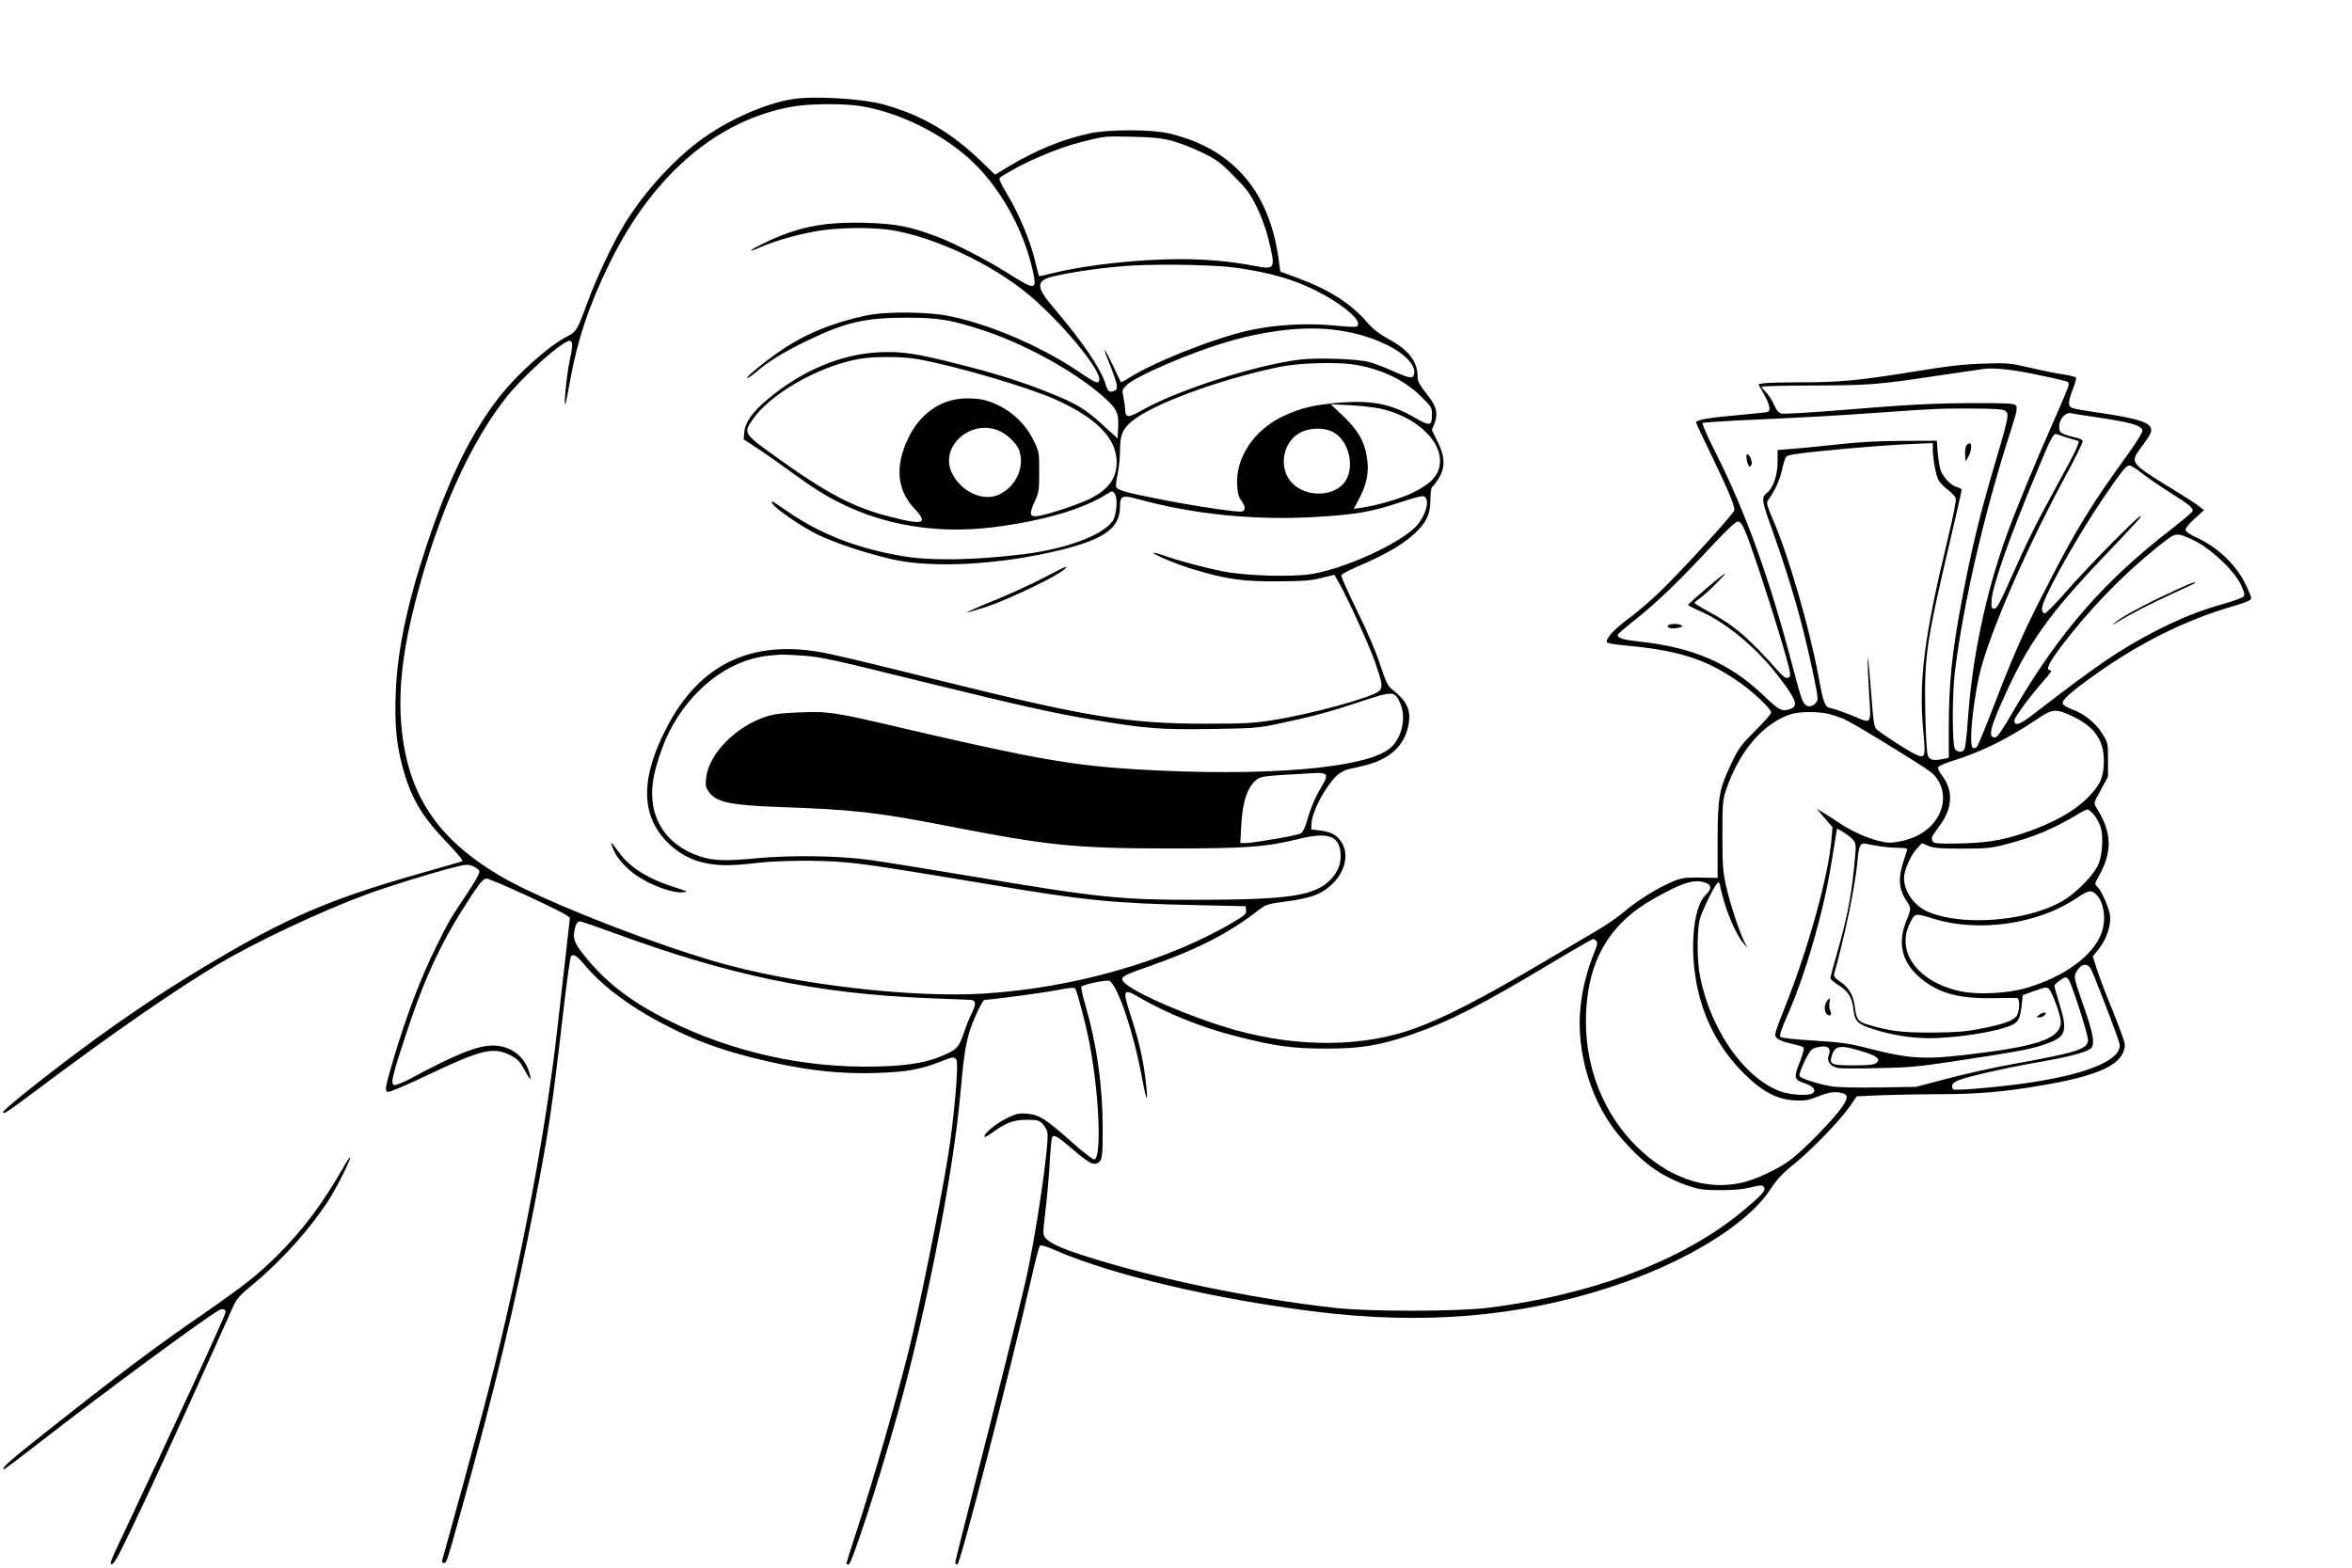<?xml version="1.0" standalone="no"?>
<!DOCTYPE svg PUBLIC "-//W3C//DTD SVG 20010904//EN"
 "http://www.w3.org/TR/2001/REC-SVG-20010904/DTD/svg10.dtd">
<svg version="1.0" xmlns="http://www.w3.org/2000/svg"
 width="1470pt" height="980pt" viewBox="0 0 1470 980"
 preserveAspectRatio="xMidYMid meet">

<g transform="translate(0,980) scale(0.1,-0.1)"
fill="#000000" stroke="none">
<path d="M4950 9180 c-171 -29 -391 -126 -560 -247 -173 -125 -358 -326 -482
-526 -72 -115 -177 -336 -238 -502 -61 -166 -69 -179 -118 -204 -121 -61 -320
-239 -434 -386 -175 -225 -315 -511 -454 -932 -122 -368 -183 -661 -191 -928
-6 -183 4 -295 38 -430 53 -206 119 -321 283 -492 69 -72 103 -115 95 -117 -8
-3 -120 -35 -249 -72 -527 -149 -792 -258 -1197 -490 -331 -190 -629 -386
-948 -624 -240 -179 -475 -368 -475 -381 0 -19 16 -8 250 167 428 321 833 601
1090 754 237 141 633 328 923 436 126 47 392 130 545 170 85 22 96 22 128 9
19 -8 37 -21 40 -30 4 -10 -24 -62 -78 -143 -106 -158 -112 -169 -187 -320
-102 -204 -195 -450 -277 -730 -49 -169 -50 -180 -29 -188 8 -3 124 46 257
110 327 155 401 173 506 120 42 -21 59 -37 82 -78 44 -79 51 -86 43 -51 -23
115 -116 189 -233 189 -97 0 -228 -53 -508 -203 -52 -28 -100 -47 -109 -44
-23 9 -12 58 81 337 119 358 223 575 401 845 55 83 75 107 95 109 22 2 441
-190 501 -230 l21 -14 -21 -189 c-12 -105 -38 -329 -57 -500 -78 -697 -253
-1598 -465 -2395 -59 -219 -236 -870 -255 -932 -3 -12 0 -18 10 -18 17 0 16
-5 105 315 208 746 346 1323 465 1941 83 431 106 582 171 1143 24 211 48 388
54 394 16 16 37 3 92 -63 112 -132 293 -265 519 -379 166 -85 319 -141 516
-191 297 -76 535 -106 788 -97 182 6 272 22 395 71 77 31 87 32 99 9 15 -29
-16 -375 -54 -608 -48 -296 -182 -960 -244 -1206 -83 -330 -220 -806 -330
-1142 -33 -101 -60 -187 -60 -191 0 -3 6 -6 14 -6 19 0 193 535 307 945 175
624 344 1485 389 1975 22 242 32 314 56 400 20 72 84 210 98 210 41 0 361 43
450 60 86 17 111 19 117 9 13 -22 67 -228 88 -339 61 -316 78 -719 30 -728 -8
-1 -69 45 -135 104 -164 147 -210 177 -285 182 -54 4 -68 1 -134 -32 -66 -33
-144 -100 -131 -113 3 -3 27 11 54 31 80 58 128 76 210 76 64 0 76 -3 97 -24
13 -13 27 -37 31 -52 15 -61 -73 -663 -140 -949 -44 -190 -175 -713 -322
-1287 -63 -245 -114 -451 -114 -457 0 -6 6 -11 13 -11 19 0 331 1209 463 1789
24 107 48 199 53 204 6 6 44 -5 103 -31 348 -152 990 -303 1618 -381 671 -84
1269 -34 1839 151 467 152 859 390 1005 612 44 66 76 101 151 161 110 89 288
273 348 361 l42 61 164 7 c90 3 246 6 346 6 235 0 397 13 622 51 391 64 543
138 543 262 0 12 -34 105 -75 207 -42 102 -87 220 -100 263 l-25 78 40 50 c46
59 74 143 68 203 -6 50 -53 158 -79 182 -19 17 -18 18 9 68 86 153 82 274 -16
428 -17 28 -17 29 28 110 l45 83 0 106 c0 104 0 107 -37 165 -41 66 -114 124
-193 152 -29 11 -51 25 -53 35 -4 22 47 68 186 168 284 205 579 353 880 440
85 25 112 37 112 50 0 9 -18 53 -40 96 -55 111 -168 219 -286 275 -61 28 -84
44 -84 58 0 10 26 41 58 69 l57 52 -29 23 c-15 13 -93 63 -173 112 -259 159
-262 162 -193 254 23 30 48 67 56 82 37 70 -29 97 -356 144 -63 9 -123 20
-132 25 -24 13 -23 36 7 115 14 36 23 69 20 74 -2 4 -39 13 -82 20 -43 6 -136
25 -208 42 -123 28 -138 30 -290 25 -124 -4 -222 -15 -440 -51 -343 -55 -455
-66 -706 -66 -108 0 -210 -3 -228 -6 l-31 -6 35 -63 c36 -64 44 -102 23 -110
-7 -3 -91 -11 -185 -20 -170 -14 -263 -30 -263 -45 0 -4 44 -99 99 -211 99
-205 141 -305 141 -337 0 -20 -334 -386 -475 -520 -54 -52 -140 -125 -192
-163 -87 -65 -137 -120 -130 -144 2 -5 44 -13 93 -18 355 -31 526 -85 739
-235 86 -60 195 -164 195 -186 0 -8 -44 -59 -99 -113 -87 -87 -104 -109 -145
-195 -82 -171 -90 -217 -91 -489 l0 -237 -110 2 c-100 1 -116 -2 -178 -28 -88
-37 -216 -117 -298 -187 -36 -31 -110 -82 -165 -114 -54 -32 -207 -122 -339
-200 -377 -223 -611 -344 -800 -413 -322 -118 -726 -122 -1124 -11 -268 75
-637 233 -696 299 -27 30 -13 40 145 95 311 109 504 207 690 351 53 41 59 43
180 59 151 21 213 43 274 97 99 86 124 211 59 289 -30 36 -59 49 -128 58 l-50
6 2 38 c5 76 79 218 153 294 18 18 49 37 69 42 20 5 66 16 102 24 168 39 263
129 284 268 13 85 -15 140 -104 209 -27 21 -39 46 -77 160 -27 84 -83 212
-145 338 -55 112 -98 209 -96 216 3 7 45 30 94 51 195 83 310 152 383 228 60
62 80 110 80 195 0 41 5 74 11 78 6 3 24 27 40 52 43 68 41 139 -7 233 l-35
71 17 43 c21 56 13 100 -29 155 -70 92 -77 105 -77 135 0 95 -56 168 -181 235
-60 33 -96 61 -137 108 -104 119 -240 204 -439 277 l-101 37 -12 87 c-60 423
-292 686 -685 777 -112 26 -375 26 -495 0 -171 -37 -335 -104 -508 -208 l-83
-50 -88 85 c-187 180 -370 287 -605 353 -134 38 -445 56 -576 34z m441 -45
c229 -40 485 -165 662 -323 190 -169 342 -436 402 -705 27 -124 19 -125 -165
-9 -124 78 -324 181 -432 222 -164 63 -258 82 -448 87 -259 7 -420 -24 -629
-124 -98 -47 -122 -70 -30 -29 84 37 206 73 330 97 148 29 389 32 522 5 296
-58 658 -241 877 -442 248 -228 453 -504 374 -504 -8 0 -43 20 -77 43 -235
165 -557 309 -828 368 -138 31 -408 34 -539 6 -196 -42 -363 -109 -502 -200
-100 -65 -238 -175 -238 -189 0 -6 24 10 53 34 79 68 168 123 313 194 247 120
370 149 639 148 197 0 274 -14 485 -84 275 -92 605 -281 764 -436 61 -59 69
-83 64 -177 l-3 -58 -94 86 c-108 99 -168 135 -341 203 -174 69 -320 115 -564
177 -263 66 -347 79 -489 73 -239 -11 -482 -113 -697 -292 -95 -79 -142 -145
-148 -205 l-4 -47 88 -58 c49 -32 136 -93 194 -136 58 -42 137 -98 177 -123
318 -204 703 -284 1108 -232 310 40 553 112 704 207 33 21 34 21 48 2 21 -27
12 -138 -14 -173 -67 -89 -289 -172 -553 -205 -313 -39 -587 -43 -767 -11
-282 49 -504 136 -711 278 -105 72 -103 70 -96 52 11 -28 177 -144 279 -194
109 -54 296 -116 470 -157 255 -59 688 -34 1066 61 265 67 358 136 359 266 0
70 14 76 108 50 344 -95 729 -135 1109 -113 249 14 354 32 522 88 73 25 143
44 155 42 43 -6 28 -97 -29 -172 -79 -104 -425 -269 -653 -312 -124 -23 -425
-15 -572 15 -126 26 -259 62 -357 95 -40 14 -73 23 -73 20 0 -12 152 -74 248
-103 211 -63 307 -76 527 -75 163 1 214 5 278 22 l77 19 29 -51 c53 -92 191
-396 225 -494 46 -135 50 -158 27 -181 -39 -39 -424 -145 -666 -183 -119 -19
-181 -22 -415 -22 -492 0 -744 41 -1698 278 -299 75 -600 147 -670 161 -463
95 -795 -58 -1005 -463 -163 -313 -163 -542 -2 -711 67 -70 150 -117 242 -136
86 -18 166 -18 318 0 142 17 405 19 564 4 132 -12 317 -41 891 -137 594 -101
780 -119 1291 -130 l314 -7 3 -25 c3 -22 -7 -32 -77 -73 -410 -244 -998 -413
-1560 -448 -459 -29 -1204 60 -1684 201 -444 130 -1107 394 -1344 536 -395
235 -575 510 -614 933 -20 222 6 463 86 776 140 547 347 1009 584 1299 70 85
209 218 299 287 103 78 114 68 82 -78 -18 -84 -39 -297 -26 -268 3 6 16 73 30
150 46 254 118 468 246 730 271 552 672 896 1145 979 108 19 332 20 436 1z
m1929 -214 c47 -12 132 -45 190 -73 93 -45 115 -61 200 -147 81 -81 103 -111
143 -191 26 -52 58 -138 71 -190 51 -207 51 -208 -94 -180 -149 27 -290 40
-455 40 -253 0 -577 -35 -780 -84 -55 -14 -101 -24 -101 -23 -1 1 -13 48 -27
104 -31 126 -99 287 -174 412 -44 74 -52 95 -42 102 135 89 350 182 514 223
145 36 136 35 310 31 121 -2 181 -8 245 -24z m415 -796 c208 -31 347 -71 486
-140 146 -72 272 -171 267 -209 -3 -24 3 -24 -186 -8 -147 12 -332 1 -475 -29
-213 -43 -608 -198 -770 -301 -26 -17 -49 -29 -51 -27 -2 2 -24 48 -49 102
-49 104 -71 132 -35 45 67 -168 72 -192 38 -203 -27 -9 -37 -1 -50 43 -33 103
-139 259 -328 482 -110 129 -108 168 9 194 131 30 332 57 484 66 202 11 538 4
660 -15z m590 -385 c130 -15 238 -45 341 -95 120 -58 191 -137 170 -190 -8
-23 -30 -19 -129 25 -49 22 -115 47 -146 56 -77 21 -331 30 -446 15 -282 -37
-757 -191 -977 -315 -89 -51 -104 -50 -106 8 -1 18 -6 53 -11 76 -9 40 -8 45
20 72 55 56 407 207 633 272 241 70 468 96 651 76z m-2584 -186 c243 -45 672
-171 848 -248 247 -109 377 -233 389 -371 9 -111 -39 -187 -156 -248 -69 -36
-254 -99 -330 -112 -57 -9 -62 9 -26 88 27 58 29 70 29 188 0 124 0 125 -38
201 -60 122 -176 215 -312 249 -24 6 -79 10 -122 8 -148 -7 -276 -99 -348
-251 -82 -173 -69 -321 39 -436 90 -96 60 -107 -152 -52 -225 57 -391 144
-697 363 -218 156 -219 158 -164 240 105 158 402 331 655 381 95 19 284 19
385 0z m2735 -35 c163 -29 299 -94 402 -194 69 -67 72 -73 72 -117 0 -71 -13
-74 -107 -19 -150 87 -272 111 -481 93 -155 -14 -232 -33 -339 -82 -183 -85
-301 -260 -291 -432 3 -49 9 -75 26 -97 26 -35 28 -59 6 -68 -20 -8 -264 28
-494 72 -226 44 -286 60 -294 81 -3 9 1 45 9 80 8 36 15 101 15 145 0 97 14
134 71 183 127 108 545 263 924 342 124 26 373 33 481 13z m4269 -64 c92 -19
171 -38 176 -41 5 -3 9 -12 9 -19 0 -8 -45 -117 -101 -242 -115 -260 -231
-542 -290 -706 -129 -358 -213 -761 -240 -1147 -6 -91 -15 -173 -21 -182 -11
-23 -41 -23 -59 -1 -18 21 -19 336 -1 483 53 430 185 1000 349 1507 38 117 43
145 33 158 -10 13 -49 15 -244 15 -259 0 -419 -8 -880 -46 -176 -14 -330 -23
-343 -19 -16 4 -31 21 -47 58 -13 28 -35 63 -50 76 -14 14 -26 28 -26 33 0 4
141 8 313 8 356 1 412 5 777 60 146 22 281 41 300 44 69 8 180 -4 345 -39z
m-4115 -210 c208 -47 369 -187 370 -323 0 -89 -48 -143 -181 -207 -72 -34
-217 -76 -311 -89 l-47 -7 39 74 c45 88 58 164 42 255 -16 96 -55 162 -145
249 l-80 76 119 -6 c66 -3 153 -13 194 -22z m3905 -15 c23 -19 20 -36 -79
-371 -84 -284 -137 -506 -195 -814 -61 -322 -81 -518 -81 -791 l0 -191 -31 -7
c-65 -13 -89 -8 -100 22 -7 15 -13 130 -16 272 -7 344 7 439 153 1060 41 173
74 320 74 327 0 6 -13 14 -28 18 -34 7 -84 57 -102 102 -7 18 -15 68 -19 110
l-6 78 -215 -1 c-148 -1 -274 -7 -405 -22 -104 -12 -232 -24 -282 -28 l-93 -7
0 -76 c0 -80 -27 -160 -64 -190 -40 -33 -38 -42 35 -247 82 -231 144 -433 193
-629 43 -176 86 -378 86 -410 0 -33 -41 -61 -68 -46 -25 14 -33 35 -87 241
-147 561 -293 965 -486 1348 -48 94 -83 175 -78 178 5 3 98 9 207 15 456 21
622 30 887 49 364 26 397 27 606 26 137 -1 180 -4 194 -16z m545 -35 c238 -34
310 -55 310 -89 0 -11 -41 -77 -91 -146 -227 -313 -321 -466 -493 -801 -153
-295 -213 -431 -336 -749 -56 -146 -107 -271 -115 -279 -7 -7 -19 -10 -25 -6
-30 18 10 365 61 531 84 281 298 762 518 1167 62 114 111 214 108 221 -3 7
-23 17 -44 21 -21 4 -53 13 -70 20 -29 12 -33 19 -33 50 0 45 40 90 73 82 12
-3 74 -13 137 -22z m-6823 -94 c46 -24 98 -76 112 -114 39 -104 -19 -231 -128
-280 -101 -45 -241 23 -294 142 -75 170 136 342 310 252z m2073 -1 c97 -49
139 -210 81 -304 -66 -106 -258 -109 -344 -6 -79 94 -46 254 64 308 58 29 145
30 199 2z m4590 -36 c30 -9 61 -18 68 -20 14 -4 -12 -60 -138 -290 -119 -216
-183 -345 -280 -564 -69 -158 -90 -195 -105 -195 -17 0 -20 6 -18 48 3 88 108
388 283 807 87 211 105 244 123 236 7 -2 37 -12 67 -22z m-840 -71 c0 -59 19
-163 36 -195 8 -15 34 -42 57 -59 23 -17 45 -40 50 -51 5 -13 -12 -100 -47
-247 -153 -634 -186 -898 -154 -1229 14 -153 11 -159 -67 -119 -54 29 -181
111 -222 144 -20 17 -23 34 -38 228 -9 116 -18 215 -20 220 -5 10 0 -111 11
-285 7 -113 1 -121 -68 -91 -68 30 -146 58 -179 65 -34 7 -42 28 -74 201 -58
308 -186 750 -285 979 -34 79 -41 102 -32 115 43 60 74 126 88 188 8 39 21 78
27 87 9 12 59 20 207 35 252 26 498 44 653 49 l57 2 0 -37z m1306 -150 c33
-27 109 -79 169 -117 128 -80 155 -103 148 -121 -2 -8 -62 -58 -131 -112 -425
-328 -703 -648 -987 -1135 -72 -125 -102 -168 -116 -168 -45 0 -33 56 59 258
147 327 276 510 611 862 222 233 259 274 236 262 -32 -16 -333 -323 -463 -472
-65 -74 -125 -135 -133 -135 -8 0 -15 12 -17 27 -6 50 210 440 386 698 113
166 140 200 161 200 10 0 44 -21 77 -47z m-2480 -360 c49 -110 260 -771 279
-876 6 -30 4 -38 -10 -44 -13 -4 -28 5 -54 34 -194 218 -276 289 -442 380 -49
26 -89 51 -89 55 0 3 15 15 33 27 34 21 183 170 156 155 -22 -12 -227 -187
-228 -195 -1 -4 33 -21 74 -39 160 -70 347 -224 480 -395 119 -153 137 -197
89 -215 -55 -21 -72 -13 -167 78 -214 206 -441 305 -787 342 -98 11 -130 21
-130 41 0 4 54 51 120 103 131 105 263 232 474 459 87 93 145 147 157 147 15
0 27 -16 45 -57z m2832 -75 c101 -57 229 -182 267 -262 20 -41 26 -63 19 -73
-5 -9 -64 -30 -129 -49 -147 -40 -279 -94 -439 -177 -215 -113 -351 -206 -753
-516 -82 -63 -113 -72 -113 -34 0 19 101 155 188 253 36 39 48 60 38 60 -33 0
-14 42 68 151 172 227 382 444 593 614 101 81 110 86 146 82 21 -3 72 -25 115
-49z m-8713 -707 c105 -8 199 -28 710 -155 644 -158 842 -203 1100 -246 326
-55 421 -62 734 -57 274 4 292 5 436 36 202 43 309 72 508 138 192 64 204 63
237 -10 40 -87 15 -213 -56 -279 -140 -131 -786 -186 -1599 -137 -391 24 -635
67 -1414 248 -463 109 -500 115 -676 108 -112 -4 -166 -10 -215 -26 -191 -61
-361 -235 -377 -385 -5 -46 -2 -59 17 -86 46 -65 136 -84 445 -95 461 -16 610
-33 1055 -120 625 -122 787 -138 1375 -139 482 0 607 9 815 60 176 44 248 20
258 -84 6 -64 -12 -115 -56 -164 -97 -107 -253 -132 -832 -133 -495 0 -616 12
-1435 150 -275 46 -556 91 -625 100 -197 26 -482 30 -700 10 -200 -19 -276
-16 -363 14 -211 73 -317 246 -286 465 11 83 57 222 100 308 135 268 369 450
614 478 86 10 97 10 230 1z m7941 -385 c137 -68 192 -160 182 -305 -6 -78 -24
-117 -87 -184 -88 -95 -231 -175 -422 -238 -137 -45 -238 -60 -418 -62 -107
-2 -133 1 -141 13 -13 19 -8 30 39 93 86 115 92 224 16 323 -15 19 -25 41 -22
48 3 7 44 25 92 40 185 58 349 140 535 266 90 61 112 62 226 6z m-1544 23 c29
-7 76 -22 103 -34 56 -24 479 -283 538 -328 84 -65 105 -178 52 -276 -47 -86
-130 -140 -246 -162 -54 -10 -74 -9 -129 5 -80 20 -170 62 -247 113 -32 22
-76 50 -98 63 l-40 24 49 -58 49 -57 -6 -72 c-18 -228 -144 -683 -290 -1050
-69 -176 -70 -178 -51 -197 10 -11 50 -26 87 -34 38 -8 73 -18 78 -23 6 -6 -1
-39 -21 -88 -40 -101 -38 -114 24 -135 56 -18 78 -42 58 -62 -21 -21 -148 -14
-212 12 -224 89 -427 382 -494 712 -19 89 -21 273 -5 350 12 60 107 250 120
242 5 -3 9 -11 9 -18 0 -8 11 -53 25 -100 29 -101 83 -218 120 -261 l26 -30
-20 40 c-34 71 -89 239 -113 347 -20 90 -23 130 -23 318 0 200 2 220 24 285
82 241 233 416 406 471 51 16 158 17 227 3z m-3148 -375 c23 -9 20 -25 -18
-88 -38 -63 -67 -134 -91 -219 -10 -34 -24 -61 -36 -67 -22 -13 -296 -60 -344
-60 l-33 0 5 98 c8 163 40 257 101 301 27 19 42 21 374 39 14 1 33 -1 42 -4z
m4813 -257 c16 -19 35 -55 43 -80 18 -66 9 -182 -19 -239 -26 -55 -120 -154
-193 -203 -208 -140 -639 -182 -867 -85 -88 38 -151 126 -151 212 0 45 40 138
77 179 l35 38 41 -17 c34 -14 74 -17 212 -17 152 0 181 3 275 28 165 42 296
97 436 181 32 20 64 36 70 36 7 0 25 -15 41 -33z m-1503 -160 c18 -24 18 -31
3 -179 -19 -184 -44 -311 -103 -517 -24 -84 -44 -159 -44 -166 0 -6 22 -26 50
-43 62 -39 86 -77 94 -153 9 -75 26 -92 129 -124 110 -35 234 -55 341 -55 179
0 444 43 526 85 36 19 46 41 56 124 l6 60 75 27 c64 23 76 25 88 13 23 -24 75
-167 75 -207 0 -97 -124 -146 -490 -193 -353 -46 -435 -43 -715 28 -120 31
-169 37 -338 48 -118 7 -202 16 -209 23 -8 8 3 44 46 140 113 261 221 633 271
940 14 86 28 172 31 190 l5 33 42 -24 c23 -14 50 -36 61 -50z m171 -38 c33 -5
84 -9 113 -9 28 0 52 -4 52 -8 0 -5 -8 -33 -19 -63 -39 -116 -36 -184 15 -261
30 -46 30 -47 -2 -127 -54 -133 -29 -248 73 -341 114 -104 243 -143 463 -140
80 2 151 2 158 1 15 -1 16 -71 0 -105 -15 -34 -84 -59 -236 -88 -94 -18 -154
-22 -302 -23 -187 0 -259 9 -397 50 -60 18 -71 33 -80 108 -8 73 -35 121 -89
158 -37 25 -45 35 -40 53 68 243 130 542 145 702 9 103 18 119 61 108 14 -3
52 -10 85 -15z m-1091 -229 c35 -13 33 -40 -4 -75 -85 -82 -104 -383 -40 -628
50 -190 143 -352 281 -489 114 -113 206 -161 317 -167 63 -3 85 1 145 25 73
28 103 32 149 21 40 -10 40 -30 0 -88 -45 -68 -238 -267 -317 -326 -78 -60
-221 -127 -312 -147 -226 -50 -460 33 -660 233 -231 233 -342 565 -304 910 31
287 164 490 412 630 185 106 261 129 333 101z m2437 -71 c49 -49 64 -155 34
-240 -50 -141 -233 -276 -470 -345 -122 -35 -308 -44 -416 -20 -265 59 -402
247 -311 427 31 62 29 62 149 25 281 -86 649 -33 889 128 77 52 95 55 125 25z
m-9273 -238 c734 -270 1272 -382 1975 -411 128 -5 244 -10 258 -10 38 0 42
-24 15 -79 -14 -26 -34 -76 -46 -111 -34 -100 -44 -114 -105 -144 -116 -56
-230 -78 -445 -83 -449 -12 -907 90 -1310 292 -212 106 -363 219 -488 365 -85
100 -102 134 -93 186 9 49 18 64 37 64 8 0 98 -31 202 -69z m6150 -54 c8 -9 4
-29 -14 -72 -42 -103 -73 -220 -85 -330 -33 -293 69 -622 259 -836 142 -161
250 -236 423 -295 61 -20 91 -24 194 -24 75 0 143 6 178 15 73 19 86 19 94 -1
7 -19 -19 -47 -132 -142 -368 -309 -949 -529 -1600 -608 -198 -23 -741 -24
-950 0 -537 60 -1145 188 -1590 333 -126 41 -192 72 -219 102 -19 21 -19 25
-3 164 10 78 22 213 27 300 5 87 12 162 15 167 12 20 33 8 125 -71 104 -89
132 -104 160 -89 29 15 32 39 32 219 -1 265 -36 515 -106 759 -19 64 -31 120
-28 124 16 15 160 45 176 36 52 -29 149 -315 202 -598 33 -181 44 -175 20 10
-17 123 -43 232 -94 387 -46 141 -40 155 46 105 187 -109 401 -195 626 -252
237 -60 344 -75 556 -75 217 0 334 20 527 86 240 83 432 181 873 445 140 84
260 153 266 154 6 0 16 -6 22 -13z m3095 -184 c49 -114 170 -432 174 -459 15
-92 -170 -177 -506 -233 -164 -28 -473 -58 -528 -52 -7 0 -13 10 -13 21 0 13
12 25 38 36 54 23 299 79 502 114 183 32 292 60 324 83 32 23 22 88 -44 275
-57 165 -59 174 -45 202 31 60 75 65 98 13z m-144 -57 c18 -21 121 -342 121
-376 0 -58 -66 -79 -460 -150 -124 -22 -313 -64 -420 -93 l-195 -51 -236 -4
c-140 -2 -259 1 -293 7 -93 17 -194 50 -199 65 -7 17 53 145 76 164 9 8 33 16
55 19 49 7 67 -12 52 -52 -15 -38 9 -72 56 -81 20 -4 135 -4 257 -1 202 4 252
9 558 56 345 53 404 65 500 100 112 42 122 79 70 247 -17 54 -31 104 -31 111
0 12 55 53 71 53 4 0 12 -6 18 -14z m-1276 -453 c82 -26 104 -46 72 -69 -13
-10 -54 -14 -141 -14 -141 0 -153 6 -134 65 21 62 53 65 203 18z"/>
<path d="M6515 6184 c-77 -40 -215 -103 -307 -140 -92 -37 -166 -70 -164 -72
2 -2 60 15 128 37 128 43 421 183 473 226 46 38 22 29 -130 -51z"/>
<path d="M3820 4526 c0 -2 8 -24 19 -48 18 -43 81 -112 138 -150 92 -63 226
-112 290 -106 36 3 35 4 -37 27 -177 55 -291 125 -362 223 -40 55 -48 64 -48
54z"/>
<path d="M12291 7016 c-7 -8 -11 -34 -9 -58 l3 -43 18 32 c29 53 19 107 -12
69z"/>
<path d="M10917 6928 c7 -42 20 -57 29 -34 8 20 -10 66 -26 66 -5 0 -7 -14 -3
-32z"/>
<path d="M10425 5890 c-10 -15 21 -23 62 -15 27 5 33 9 22 16 -19 12 -76 11
-84 -1z"/>
<path d="M13680 6148 c-214 -94 -401 -191 -460 -239 -24 -20 -24 -20 10 0 88
54 207 115 340 176 79 36 146 68 149 70 8 8 -13 4 -39 -7z"/>
<path d="M11422 3547 c-19 -23 -23 -61 -9 -81 19 -26 41 -12 26 16 -6 11 -8
33 -5 49 6 32 4 35 -12 16z"/>
<path d="M12744 3455 c-19 -14 -19 -14 2 -15 12 0 27 7 34 15 17 20 -9 21 -36
0z"/>
<path d="M2141 2494 c-125 -219 -249 -384 -405 -539 -126 -125 -211 -192 -446
-355 -321 -221 -533 -380 -1013 -760 -221 -175 -266 -215 -254 -226 2 -2 111
80 243 183 374 291 1027 773 1102 812 24 13 42 7 42 -12 0 -19 -336 -746 -669
-1450 -47 -100 -57 -128 -43 -125 19 3 45 54 208 398 85 179 371 808 549 1208
25 55 41 73 129 146 177 146 353 343 470 523 50 78 142 261 134 268 -2 3 -24
-29 -47 -71z"/>
</g>
</svg>

